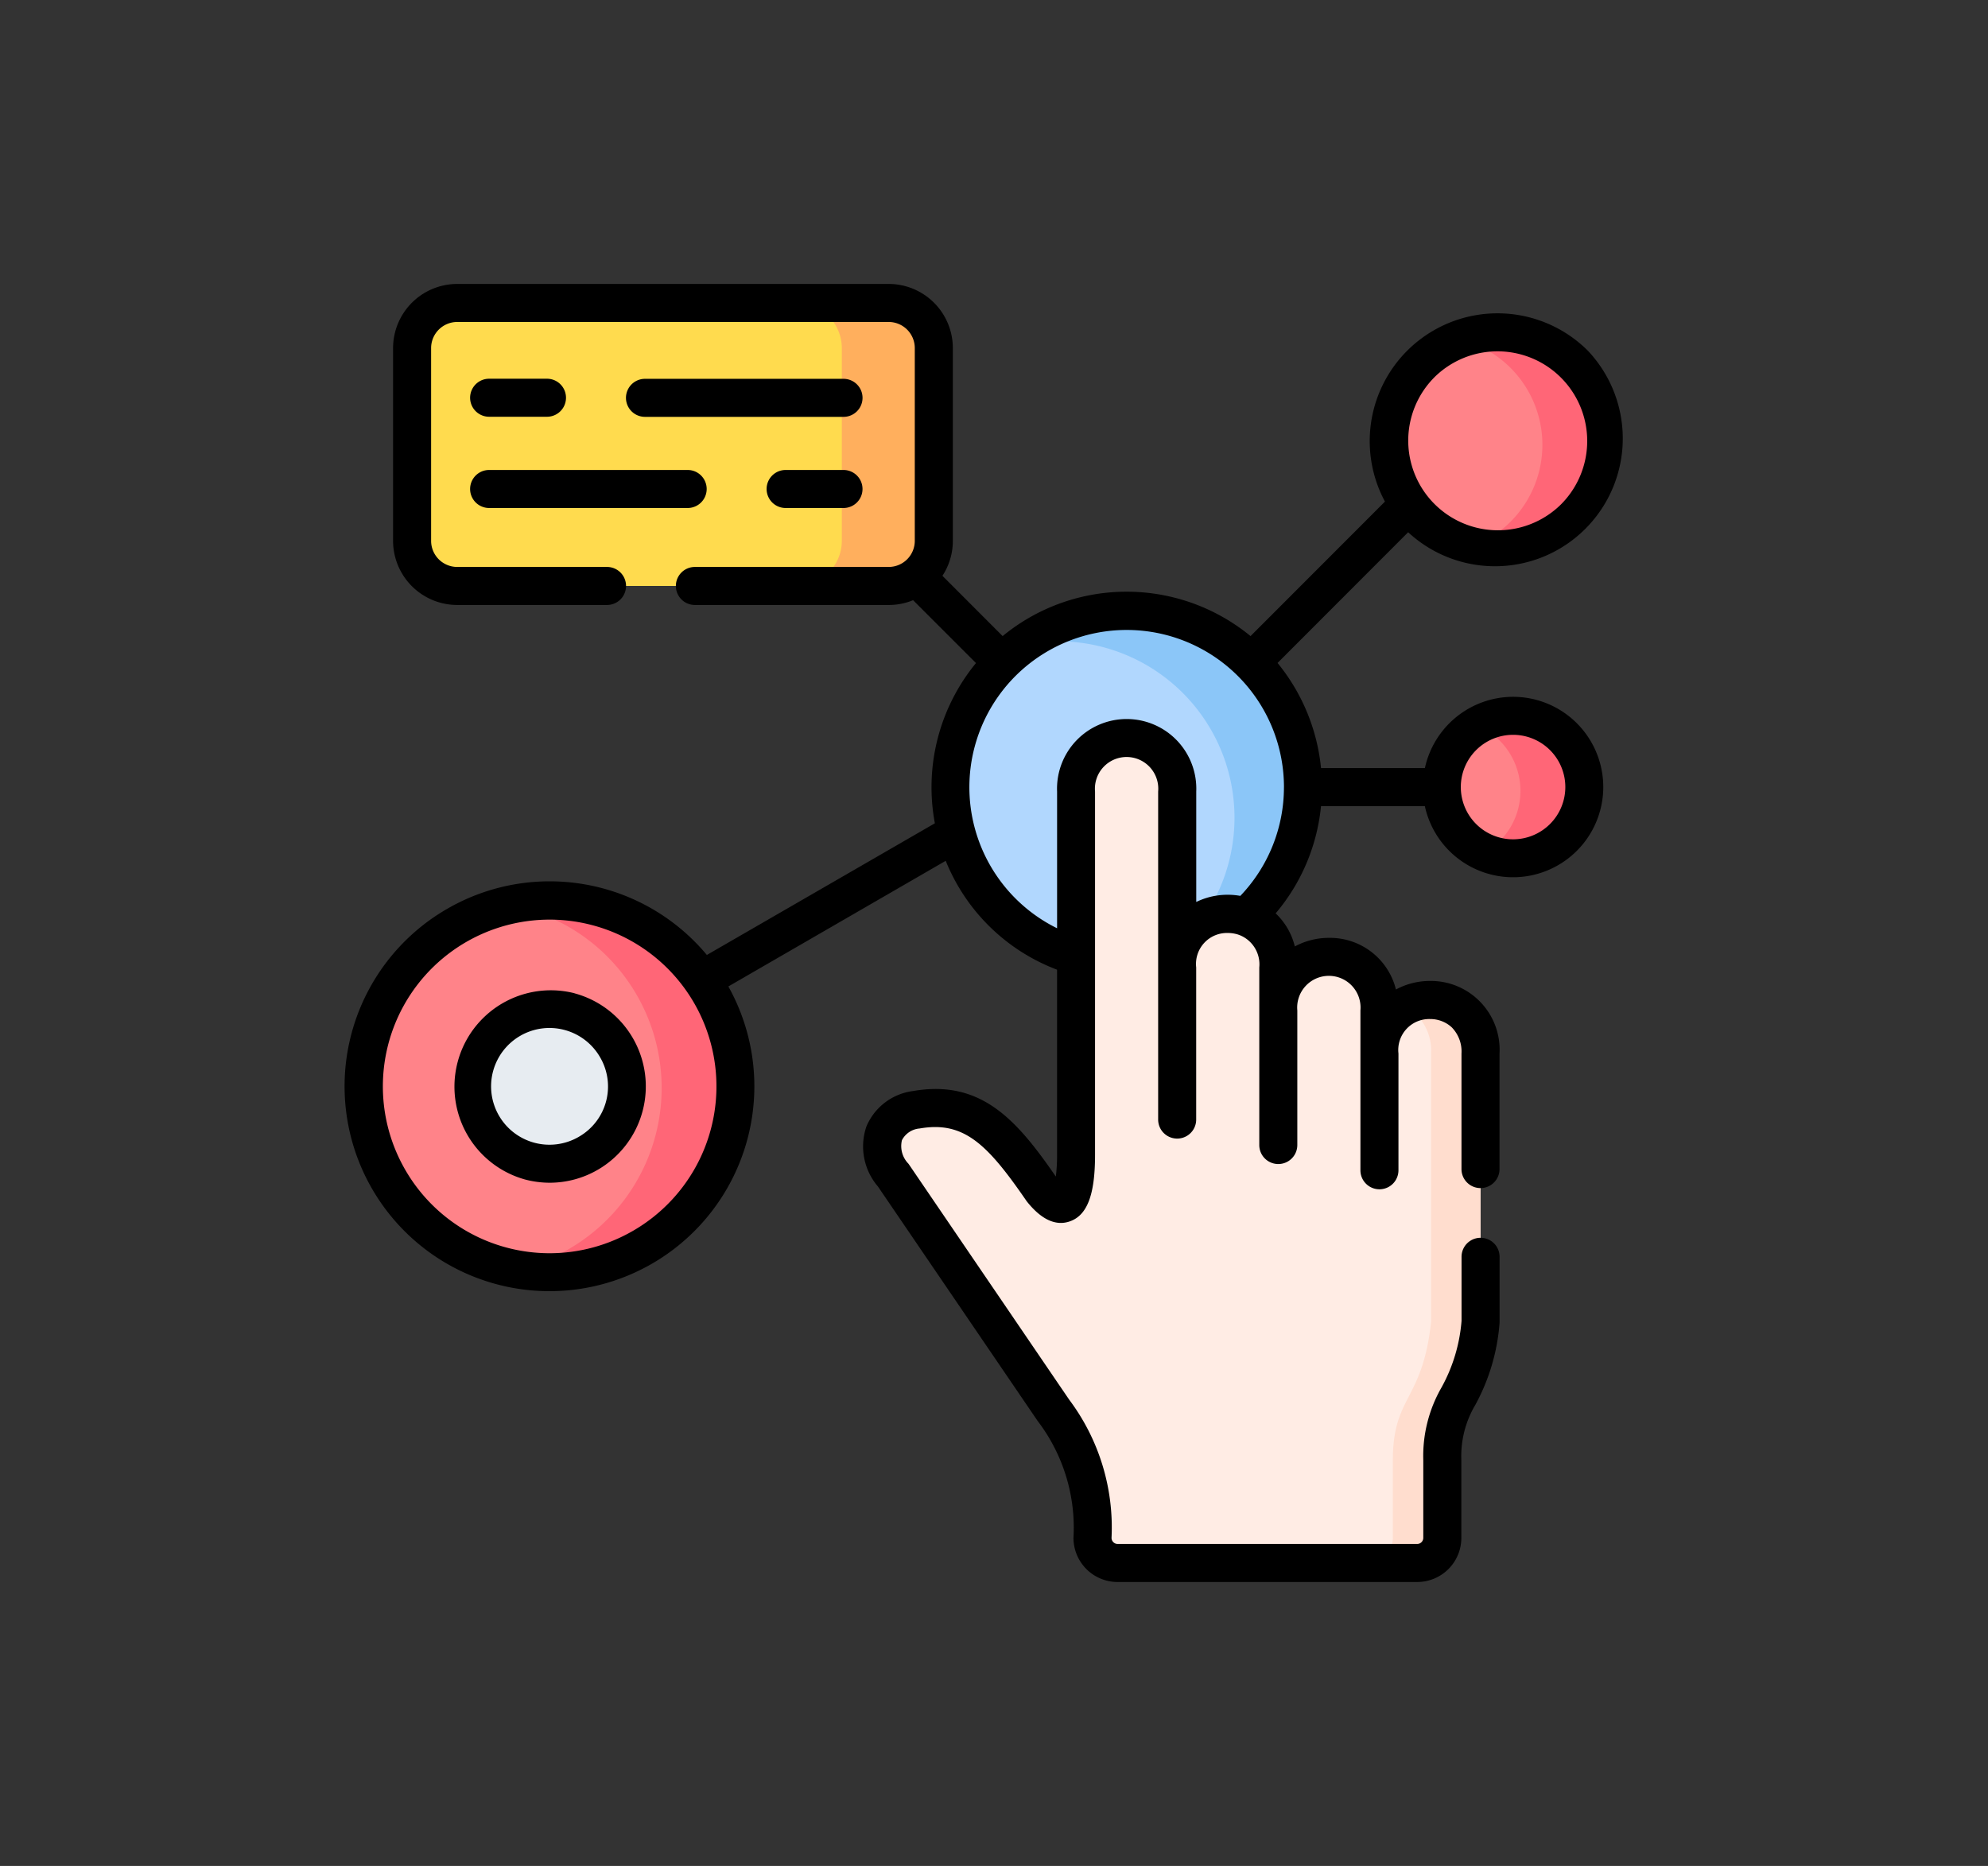<svg xmlns="http://www.w3.org/2000/svg" width="98" height="92" viewBox="0 0 98 92">
  <rect x="0" y="0" width="98" height="92" fill="#333333" stroke="none"/>
  <g id="Grupo_68971" data-name="Grupo 68971" transform="translate(-1023 -1430)">
    <g id="interactivo" transform="translate(1036.485 1444)">
      <g id="Grupo_68941" data-name="Grupo 68941" transform="translate(6.829 0.937)">
        <path id="Trazado_127842" data-name="Trazado 127842" d="M55.749,9.724A2.229,2.229,0,0,0,53.527,7.5H32.252A2.229,2.229,0,0,0,30.03,9.724V19.23a2.229,2.229,0,0,0,2.222,2.224H53.527a2.229,2.229,0,0,0,2.222-2.224V9.724Z" transform="translate(-30.03 -7.5)" fill="#ffdb4e" fill-rule="evenodd"/>
      </g>
      <g id="Grupo_68942" data-name="Grupo 68942" transform="translate(33.361 16.107)">
        <path id="Trazado_127843" data-name="Trazado 127843" d="M259.379,135.312A8.691,8.691,0,1,0,248.494,145.9c2.1.7,5.372,2.444,8.373-1.926a8.7,8.7,0,0,0,2.512-8.658Z" transform="translate(-242.294 -128.863)" fill="#b1d7fe" fill-rule="evenodd"/>
      </g>
      <g id="Grupo_68943" data-name="Grupo 68943" transform="translate(4.449 30.392)">
        <path id="Trazado_127844" data-name="Trazado 127844" d="M28.075,247.737a9.159,9.159,0,1,0-3.352,12.521A9.15,9.15,0,0,0,28.075,247.737Z" transform="translate(-10.985 -243.151)" fill="#ff8389" fill-rule="evenodd"/>
      </g>
      <g id="Grupo_68944" data-name="Grupo 68944" transform="translate(9.798 35.746)">
        <path id="Trazado_127845" data-name="Trazado 127845" d="M60.887,287.9a3.81,3.81,0,1,0-1.393,5.207A3.806,3.806,0,0,0,60.887,287.9Z" transform="translate(-53.777 -285.986)" fill="#e7ecf1" fill-rule="evenodd"/>
      </g>
      <g id="Grupo_68945" data-name="Grupo 68945" transform="translate(29.99 22.389)">
        <path id="Trazado_127846" data-name="Trazado 127846" d="M234.872,192.554V190.43a2.5,2.5,0,1,0-4.986,0v-8.665a2.5,2.5,0,1,0-4.986,0v17.912c0,1.894-.4,3.324-1.68,1.731-1.974-2.873-3.423-4.437-6.194-3.955-1.627.287-2.247,1.8-1.134,3.231l7.895,11.591a9.592,9.592,0,0,1,1.924,6.285,1.24,1.24,0,0,0,1.237,1.234h14.769a1.24,1.24,0,0,0,1.237-1.234v-3.824c0-3.206,1.463-2.9,1.885-6.824V194.679a2.5,2.5,0,1,0-4.982,0v-2.125a2.5,2.5,0,1,0-4.986,0Z" transform="translate(-215.33 -179.126)" fill="#ffece4" fill-rule="evenodd"/>
      </g>
      <g id="Grupo_68946" data-name="Grupo 68946" transform="translate(25.791 0.937)">
        <path id="Trazado_127847" data-name="Trazado 127847" d="M188.487,9.724A2.229,2.229,0,0,0,186.266,7.5H181.73a2.229,2.229,0,0,1,2.222,2.224V19.23a2.229,2.229,0,0,1-2.222,2.224h4.536a2.229,2.229,0,0,0,2.222-2.224Z" transform="translate(-181.73 -7.5)" fill="#ffaf5d" fill-rule="evenodd"/>
      </g>
      <g id="Grupo_68947" data-name="Grupo 68947" transform="translate(36.903 16.107)">
        <path id="Trazado_127848" data-name="Trazado 127848" d="M284.177,135.312a8.69,8.69,0,0,0-13.543-4.756,8.7,8.7,0,0,1,8.82,13.613,2.592,2.592,0,0,1,2.211-.2,8.7,8.7,0,0,0,2.512-8.658Z" transform="translate(-270.634 -128.863)" fill="#8bc6f8" fill-rule="evenodd"/>
      </g>
      <g id="Grupo_68948" data-name="Grupo 68948" transform="translate(53.941 35.303)">
        <path id="Trazado_127849" data-name="Trazado 127849" d="M412.5,285.078a2.5,2.5,0,0,0-3.71-2.337,2.512,2.512,0,0,1,1.272,2.337v13.234c-.422,3.919-1.885,3.618-1.885,6.824v3.824a1.24,1.24,0,0,1-1.237,1.234h2.438a1.24,1.24,0,0,0,1.237-1.234v-3.824c0-3.206,1.463-2.9,1.885-6.824V285.078Z" transform="translate(-406.942 -282.437)" fill="#ffddce" fill-rule="evenodd"/>
      </g>
      <g id="Grupo_68949" data-name="Grupo 68949" transform="translate(57.594 21.293)">
        <path id="Trazado_127850" data-name="Trazado 127850" d="M443.19,173.872a3.51,3.51,0,1,0-3.508,3.512A3.512,3.512,0,0,0,443.19,173.872Z" transform="translate(-436.17 -170.357)" fill="#ff8389" fill-rule="evenodd"/>
      </g>
      <g id="Grupo_68950" data-name="Grupo 68950" transform="translate(54.978 2.383)">
        <path id="Trazado_127851" data-name="Trazado 127851" d="M424.387,20.633a5.36,5.36,0,1,0,0,7.583A5.356,5.356,0,0,0,424.387,20.633Z" transform="translate(-415.241 -19.064)" fill="#ff8389" fill-rule="evenodd"/>
      </g>
      <g id="Grupo_68951" data-name="Grupo 68951" transform="translate(58.459 2.382)">
        <path id="Trazado_127852" data-name="Trazado 127852" d="M448.754,28.213a5.361,5.361,0,0,0-5.666-8.814,5.364,5.364,0,0,1,.609,10.233A5.343,5.343,0,0,0,448.754,28.213Z" transform="translate(-443.088 -19.06)" fill="#f67" fill-rule="evenodd"/>
      </g>
      <g id="Grupo_68952" data-name="Grupo 68952" transform="translate(59.344 21.293)">
        <path id="Trazado_127853" data-name="Trazado 127853" d="M455.444,173.872a3.506,3.506,0,0,0-5.269-3.04,3.512,3.512,0,0,1,.372,6.264,3.507,3.507,0,0,0,4.9-3.224Z" transform="translate(-450.175 -170.357)" fill="#f67" fill-rule="evenodd"/>
      </g>
      <g id="Grupo_68953" data-name="Grupo 68953" transform="translate(11.578 30.391)">
        <path id="Trazado_127854" data-name="Trazado 127854" d="M74.348,247.815a9.177,9.177,0,0,1-5.9,13.525,9.167,9.167,0,1,0-.429-17.969A9.137,9.137,0,0,1,74.348,247.815Z" transform="translate(-68.019 -243.143)" fill="#f67" fill-rule="evenodd"/>
      </g>
      <g id="Grupo_68954" data-name="Grupo 68954" transform="translate(3.515 0)">
        <path id="Trazado_127855" data-name="Trazado 127855" d="M125.108,37.43H115.32a.937.937,0,1,0,0,1.875h9.787a.937.937,0,0,0,0-1.875Z" transform="translate(-100.525 -32.752)"/>
        <path id="Trazado_127856" data-name="Trazado 127856" d="M53.858,39.3h2.852a.937.937,0,1,0,0-1.875H53.858a.937.937,0,1,0,0,1.875Z" transform="translate(-46.746 -32.752)"/>
        <path id="Trazado_127857" data-name="Trazado 127857" d="M53.858,75.259h9.787a.937.937,0,1,0,0-1.875H53.858a.937.937,0,1,0,0,1.875Z" transform="translate(-46.746 -64.212)"/>
        <path id="Trazado_127858" data-name="Trazado 127858" d="M173.654,73.384H170.8a.937.937,0,1,0,0,1.875h2.853a.937.937,0,1,0,0-1.875Z" transform="translate(-149.072 -64.212)"/>
        <path id="Trazado_127859" data-name="Trazado 127859" d="M61.105,20.356a4.457,4.457,0,0,0-4.349,3.515H51.636a9.69,9.69,0,0,0-2.143-5.184l6.438-6.445A6.3,6.3,0,0,0,64.788,3.29a6.3,6.3,0,0,0-10,7.442l-.019.017-6.607,6.613a9.737,9.737,0,0,0-1.3-.9,9.623,9.623,0,0,0-10.921.9L32.973,14.39a3.144,3.144,0,0,0,.513-1.724V3.161A3.164,3.164,0,0,0,30.326,0H9.051A3.164,3.164,0,0,0,5.892,3.161v9.506a3.164,3.164,0,0,0,3.159,3.161h7.388a.937.937,0,0,0,0-1.875H9.051a1.287,1.287,0,0,1-1.284-1.286V3.161A1.287,1.287,0,0,1,9.051,1.875H30.326a1.287,1.287,0,0,1,1.284,1.286v9.506a1.287,1.287,0,0,1-1.284,1.286H20.77a.937.937,0,1,0,0,1.875h9.557a3.139,3.139,0,0,0,1.2-.236l3.1,3.1a9.645,9.645,0,0,0-2.027,7.9L21.36,33.084h0a10.086,10.086,0,0,0-12.8-2.275A10.1,10.1,0,1,0,22.42,34.637l10.715-6.195a9.561,9.561,0,0,0,5.488,5.368v9.13a8.1,8.1,0,0,1-.06,1.069c-1.908-2.762-3.664-4.8-7.039-4.216a2.889,2.889,0,0,0-2.3,1.752,3.033,3.033,0,0,0,.568,2.953l7.879,11.568a8.674,8.674,0,0,1,1.762,5.758A2.175,2.175,0,0,0,41.609,64H56.379a2.175,2.175,0,0,0,2.174-2.172V58a4.957,4.957,0,0,1,.692-2.738,9.985,9.985,0,0,0,1.188-3.986.96.96,0,0,0,.005-.1v-3.21a.937.937,0,0,0-1.875,0v3.159a8.114,8.114,0,0,1-.986,3.281,6.789,6.789,0,0,0-.9,3.594v3.824a.3.3,0,0,1-.3.3H41.609a.3.3,0,0,1-.3-.3,10.5,10.5,0,0,0-2.087-6.813L31.328,43.42l-.034-.047a1.242,1.242,0,0,1-.318-1.154,1.074,1.074,0,0,1,.872-.579c2.164-.377,3.323.742,5.261,3.562.013.019.027.038.042.056.707.88,1.415,1.2,2.1.962.861-.3,1.245-1.315,1.245-3.28V25.028a1.562,1.562,0,1,1,3.111,0V41.2a.937.937,0,0,0,1.875,0v-7.5a1.527,1.527,0,0,1,1.555-1.7,1.7,1.7,0,0,1,.526.083q.042.018.085.032a1.551,1.551,0,0,1,.944,1.586v8.754a.937.937,0,1,0,1.875,0V35.818a1.562,1.562,0,1,1,3.111,0V43.7a.937.937,0,0,0,1.875,0V37.943a1.526,1.526,0,0,1,1.553-1.7,1.569,1.569,0,0,1,1.07.405,1.7,1.7,0,0,1,.484,1.3v5.693a.937.937,0,1,0,1.875,0V37.943a3.391,3.391,0,0,0-3.43-3.578,3.524,3.524,0,0,0-1.676.422,3.347,3.347,0,0,0-3.307-2.546,3.53,3.53,0,0,0-1.678.423,3.32,3.32,0,0,0-.945-1.631,9.62,9.62,0,0,0,2.236-5.287h5.119a4.448,4.448,0,1,0,4.349-5.39ZM57.211,4.615h0a4.422,4.422,0,0,1,6.249,6.259,4.422,4.422,0,0,1-6.249-6.258ZM17.718,46.686h0A8.21,8.21,0,0,1,6.49,43.674a8.222,8.222,0,1,1,11.228,3.012Zm32.09-21.863a7.75,7.75,0,0,1-2.15,5.348,3.547,3.547,0,0,0-2.173.3V25.028a3.433,3.433,0,1,0-6.86,0v6.74a7.754,7.754,0,1,1,11.184-6.983c0,.008,0,.015,0,.023s0,.01,0,.015Zm11.3,2.559a2.576,2.576,0,1,1,2.571-2.574A2.577,2.577,0,0,1,61.105,27.382Z" transform="translate(-3.515 0)"/>
        <path id="Trazado_127860" data-name="Trazado 127860" d="M52.263,278.64a4.751,4.751,0,0,0-2.457,9.178,4.774,4.774,0,0,0,1.235.164,4.726,4.726,0,0,0,2.368-.639h0a4.753,4.753,0,0,0-1.147-8.7Zm.208,7.08a2.878,2.878,0,1,1,1.05-3.927A2.855,2.855,0,0,1,52.471,285.719Z" transform="translate(-40.941 -243.668)"/>
      </g>
    </g>
    <rect id="Rectángulo_7823" data-name="Rectángulo 7823" width="98" height="92" transform="translate(1023 1430)" fill="none"/>
  </g>
</svg>
